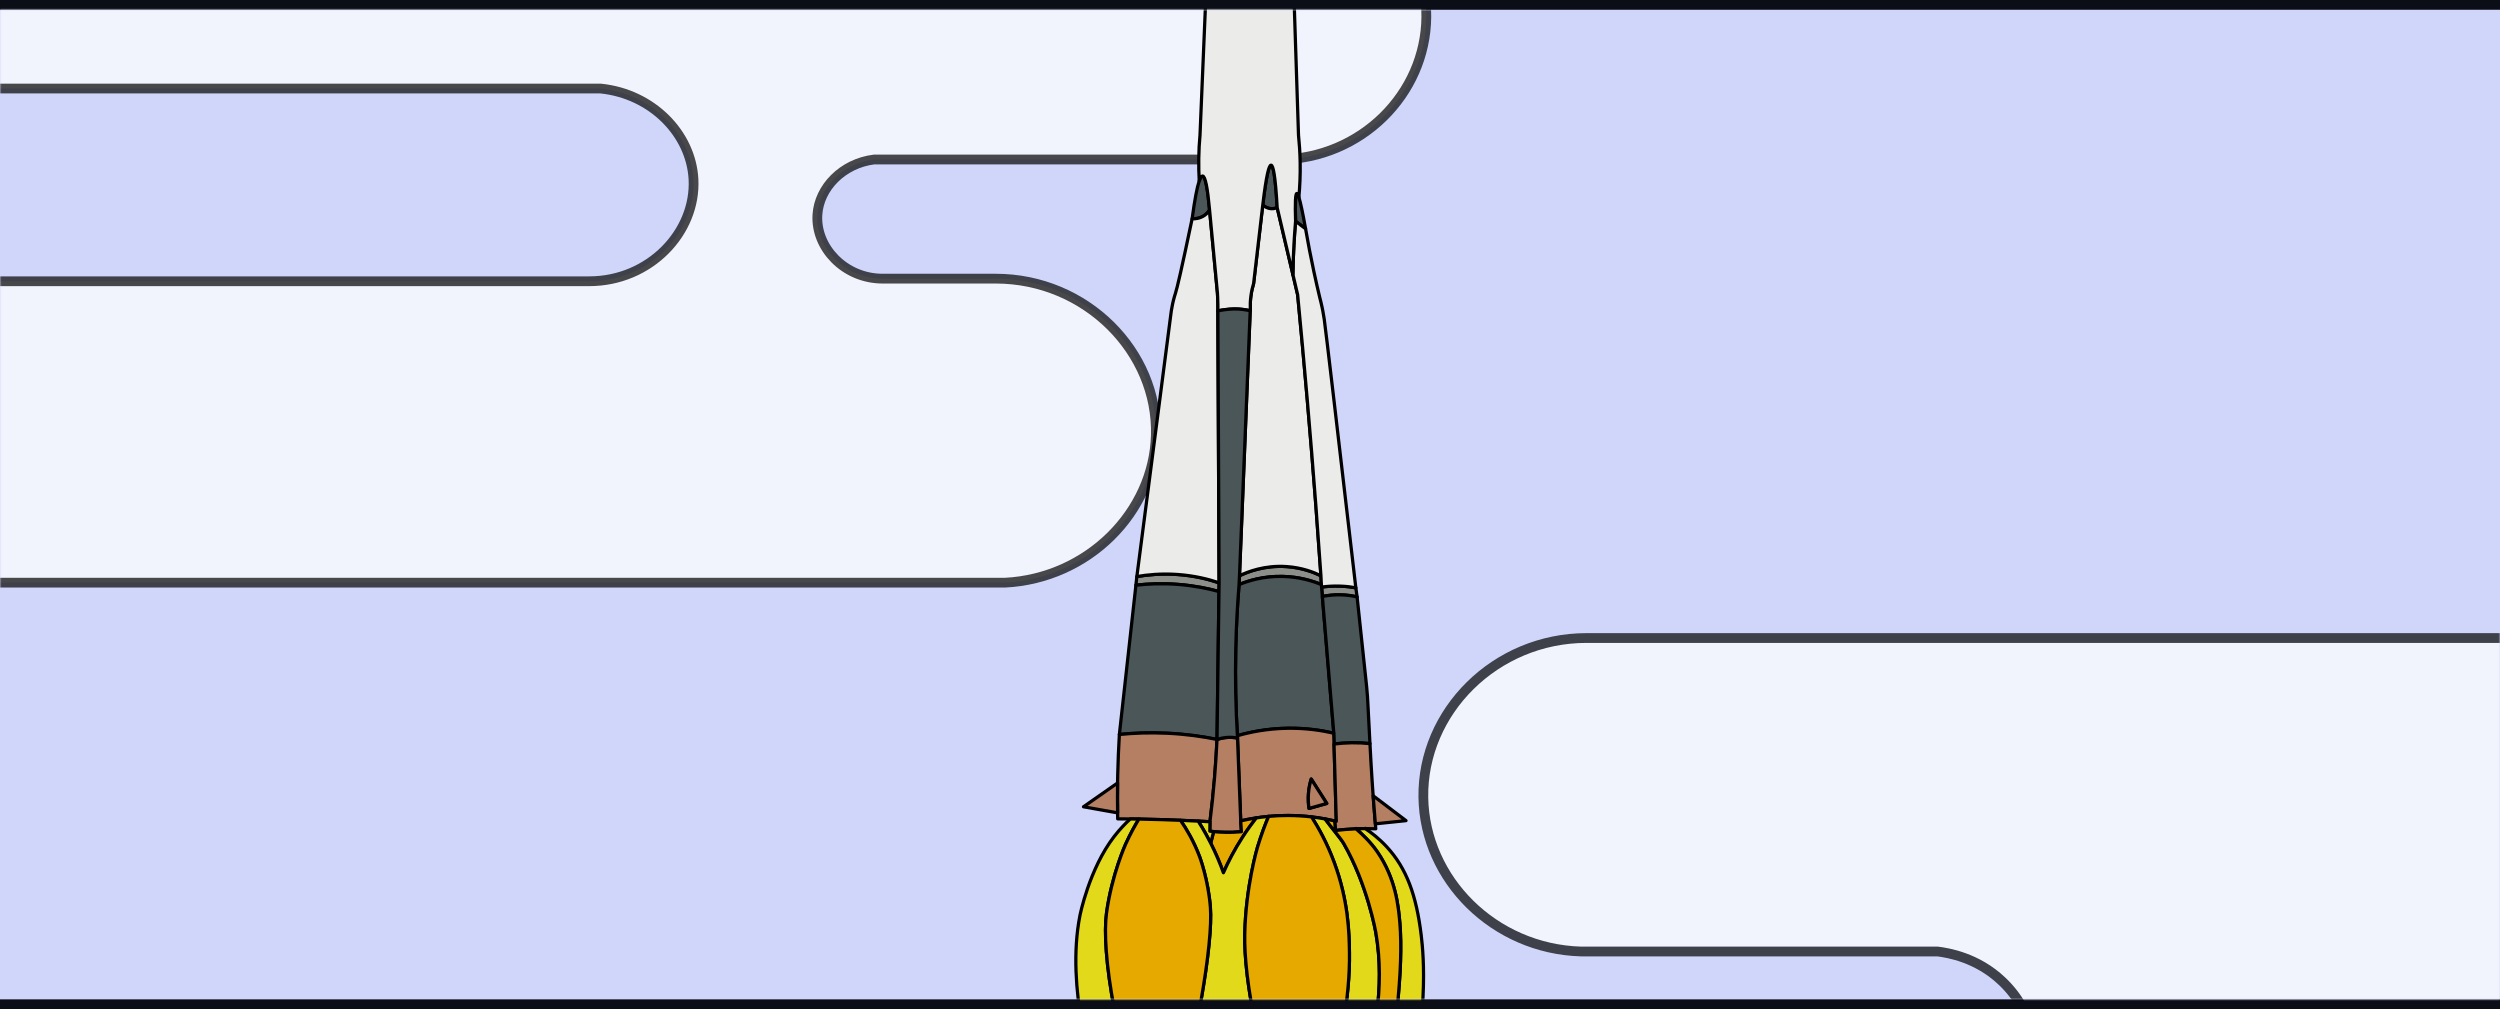 <svg width="768" height="310" viewBox="0 0 768 310" fill="none" xmlns="http://www.w3.org/2000/svg">
<rect x="0" y="0" width="768" height="310" fill="#333333" stroke="none"/>
<g clip-path="url(#clip0_170_1159)">
<path d="M0 0H768V310H0V0Z" fill="#D0D6F9"/>
<path d="M0 307H768V310H0V307Z" fill="#0B0D17"/>
<path d="M0 0H768V3H0V0Z" fill="#0B0D17"/>
<mask id="mask0_170_1159" style="mask-type:luminance" maskUnits="userSpaceOnUse" x="0" y="3" width="768" height="304">
<rect y="3" width="768" height="304" fill="white"/>
</mask>
<g mask="url(#mask0_170_1159)">
<path opacity="0.7" d="M-30.197 -45C-46.877 -40.8 -58.645 -26.5 -59.156 -10.4C-59.77 7.4 -46.467 23.6 -27.741 27.2C42.969 27.2 113.782 27.2 184.492 27.2C200.353 28.8 212.325 41.1 213.042 55.1C213.86 71.3 199.636 86.4 181.012 86.4C110.2 86.4 39.49 86.4 -31.323 86.4C-57.212 86.6 -78.394 107.4 -78.497 132.5C-78.599 157.9 -57.11 179 -30.913 179C82.264 179 195.543 179 308.72 179C334.303 177.7 354.462 157.3 355.076 133.7C355.792 108.1 333.689 85.6 305.855 85.6C294.292 85.6 282.728 85.6 271.165 85.6C259.397 85.6 250.495 76 251.108 66C251.62 57.6 258.886 50.2 268.505 49C310.153 49 351.699 49 393.347 49C418.009 48.7 437.963 29 438.168 5.2C438.373 -19 417.907 -39.2 392.836 -39.1C251.825 -41.1 110.814 -43.1 -30.197 -45Z" fill="white" stroke="black" stroke-width="3"/>
<g clip-path="url(#clip1_170_1159)">
<path d="M371.58 64.52C371.3 64.97 370.85 65.55 370.17 66.06C368.58 67.25 366.82 67.24 366.22 67.21C367.01 61.4 367.73 57.52 368.41 55.56C368.76 54.55 369.09 54.05 369.41 54.06C370.23 54.08 370.96 57.57 371.58 64.52Z" fill="#4B5658" stroke="black" stroke-linejoin="round"/>
<path d="M361.75 176.48C366.98 176.85 371.32 177.96 374.51 179.04C374.5 179.93 374.49 180.83 374.47 181.72C371.09 180.79 366.94 179.94 362.13 179.55C357.04 179.14 352.57 179.35 348.95 179.77C349.04 178.88 349.14 178.01 349.24 177.12C352.46 176.56 356.75 176.13 361.75 176.48Z" fill="#8C8F89" stroke="black" stroke-linejoin="round"/>
<path d="M405.92 179.59C403.39 178.54 399.29 177.21 394.09 177.08C388.04 176.93 383.31 178.48 380.64 179.59C380.68 178.68 380.73 177.77 380.77 176.87C383.27 175.66 388.52 173.57 395.32 174.06C399.94 174.38 403.55 175.78 405.79 176.87C405.83 177.77 405.87 178.68 405.92 179.59Z" fill="#8C8F89" stroke="black" stroke-linejoin="round"/>
<path d="M374.51 179.04C371.32 177.96 366.98 176.85 361.75 176.48C356.75 176.13 352.46 176.56 349.24 177.12C355.14 131.73 359.41 98.88 359.7 96.44C359.74 96.12 359.88 94.94 360.22 93.38C360.57 91.71 361.09 90.12 361.11 90.06C361.61 88.5 362.91 83.06 366.22 67.21C366.82 67.24 368.58 67.25 370.17 66.06C370.85 65.55 371.3 64.97 371.58 64.52C372.39 73.04 373.19 81.55 374 90.06C374.05 90.88 374.11 92.07 374.13 93.5C374.14 94.29 374.14 94.97 374.14 95.5C374.14 96.08 374.13 96.47 374.13 96.57C374.26 124.06 374.39 151.55 374.51 179.04Z" fill="#EBECEA" stroke="black" stroke-linejoin="round"/>
<path d="M374.47 181.72C374.28 196.87 374.08 212.01 373.87 227.16C369.51 226.27 364.36 225.52 358.56 225.25C353.07 224.99 348.12 225.21 343.87 225.63C345.56 210.35 347.25 195.06 348.95 179.78C352.57 179.35 357.04 179.14 362.13 179.55C366.94 179.94 371.09 180.79 374.47 181.72Z" fill="#4B5658" stroke="black" stroke-linejoin="round"/>
<path d="M373.87 227.16C373.69 230.97 373.44 234.88 373.11 238.91C372.72 243.58 372.25 248.09 371.7 252.44C370.67 252.38 369.63 252.32 368.59 252.27C368.42 252.26 368.26 252.25 368.09 252.25H368.08C367.18 252.19 366.27 252.15 365.35 252.12C364.46 252.08 363.55 252.03 362.65 252C360.87 251.92 359.08 251.85 357.28 251.8C354.78 251.72 352.31 251.66 349.87 251.62C349.42 251.61 348.96 251.61 348.51 251.6C348.08 251.59 347.65 251.58 347.23 251.59C346.69 251.57 346.15 251.57 345.61 251.57C344.86 251.57 344.11 251.55 343.36 251.55C343.35 250.94 343.34 250.33 343.33 249.71C343.28 246.73 343.28 243.66 343.32 240.53C343.33 239.74 343.34 238.94 343.36 238.14C343.46 233.83 343.63 229.66 343.87 225.63C348.12 225.21 353.07 224.99 358.56 225.25C364.36 225.52 369.51 226.27 373.87 227.16Z" fill="#B57F63" stroke="black" stroke-linejoin="round"/>
<path d="M401.07 70.27C400.05 69.5 399.02 68.74 398 67.97C397.83 62.32 397.95 59.47 398.39 59.42C398.55 59.4 398.76 59.78 399.01 60.57C399.51 62.16 400.2 65.39 401.07 70.27Z" fill="#4B5658" stroke="black" stroke-linejoin="round"/>
<path d="M392.35 63.79C391.98 63.94 391.37 64.14 390.6 64.11C389.18 64.05 388.22 63.26 387.92 62.99C389.05 53.41 389.88 50.72 390.47 50.74C391.08 50.74 391.77 53.61 392.35 63.79Z" fill="#4B5658" stroke="black" stroke-linejoin="round"/>
<path d="M405.79 176.87C403.55 175.78 399.94 174.38 395.32 174.06C388.52 173.57 383.27 175.66 380.77 176.87C381.86 149.73 382.96 122.6 384.06 95.46C384.07 95.25 384.08 95.03 384.09 94.82C384.05 93.74 384.08 92.48 384.26 91.08C384.45 89.53 384.77 88.19 385.11 87.08C386.05 79.05 386.98 71.02 387.92 62.99C388.22 63.26 389.18 64.05 390.6 64.11C391.37 64.14 391.98 63.94 392.35 63.79C393.96 70.64 395.57 77.48 397.18 84.33C397.67 86.41 398.15 88.49 398.64 90.57C400.71 111.98 402.59 133.68 404.26 155.67C404.79 162.76 405.31 169.83 405.79 176.87Z" fill="#EBECEA" stroke="black" stroke-linejoin="round"/>
<path d="M416.9 183.38C415.5 183.05 413.73 182.77 411.66 182.74C409.51 182.7 407.67 182.96 406.23 183.25C406.14 182.28 406.06 181.32 405.98 180.35C407.62 180.12 409.58 179.98 411.79 180.06C413.55 180.12 415.14 180.32 416.51 180.57C416.64 181.5 416.77 182.44 416.9 183.38Z" fill="#8C8F89" stroke="black" stroke-linejoin="round"/>
<path d="M416.51 180.57C415.14 180.32 413.55 180.12 411.79 180.06C409.58 179.98 407.62 180.12 405.98 180.35C405.96 180.1 405.94 179.84 405.92 179.59C405.87 178.68 405.83 177.77 405.79 176.87C405.31 169.83 404.79 162.76 404.26 155.67C402.59 133.68 400.71 111.98 398.64 90.57C398.15 88.49 397.67 86.41 397.18 84.33C397.22 81.4 397.32 78.37 397.49 75.25C397.63 72.76 397.8 70.33 398 67.97C399.02 68.74 400.05 69.5 401.07 70.27C401.81 74.54 402.66 78.93 403.62 83.42C404.19 86.11 404.79 88.75 405.41 91.33C405.61 92.08 405.89 93.18 406.17 94.52C406.17 94.52 406.54 96.28 406.81 98.1C407.19 100.66 411.16 134.42 416.51 180.57Z" fill="#EBECEA" stroke="black" stroke-linejoin="round"/>
<path d="M406.23 183.25H406.22" stroke="black" stroke-linejoin="round"/>
<path d="M409.71 225.24C406.07 224.39 401.25 223.64 395.58 223.72C389.25 223.81 383.97 224.91 380.13 226.01C379.63 217.71 379.42 208.8 379.62 199.33C379.77 192.43 380.13 185.84 380.64 179.59C383.31 178.48 388.04 176.93 394.09 177.08C399.29 177.21 403.39 178.54 405.92 179.59C405.94 179.84 405.96 180.1 405.98 180.35C406.06 181.32 406.14 182.28 406.23 183.25C407.38 197.03 408.54 210.81 409.69 224.59C409.7 224.81 409.7 225.02 409.71 225.24Z" fill="#4B5658" stroke="black" stroke-linejoin="round"/>
<path d="M420.85 228.44C419.18 228.26 417.3 228.16 415.24 228.18C413.25 228.21 411.43 228.36 409.81 228.57C409.78 227.46 409.74 226.35 409.71 225.24C409.72 225.24 409.74 225.24 409.75 225.24C409.73 225.02 409.71 224.8 409.69 224.58C408.54 210.8 407.38 197.02 406.23 183.24C407.67 182.95 409.51 182.69 411.66 182.73C413.73 182.76 415.5 183.04 416.9 183.37C418.49 198.17 419.64 208.98 419.83 210.94C419.99 212.5 420.09 214 420.09 214C420.17 215.16 420.2 216.02 420.22 216.3C420.29 217.92 420.47 221.51 420.85 228.43V228.44Z" fill="#4B5658" stroke="black" stroke-linejoin="round"/>
<path d="M409.81 228.57C409.78 227.46 409.74 226.35 409.71 225.24C406.07 224.39 401.25 223.64 395.58 223.72C389.25 223.81 383.97 224.91 380.13 226.01C380.14 226.25 380.15 226.48 380.16 226.72C380.49 235.21 380.82 243.7 381.15 252.18C382.4 251.89 383.78 251.61 385.27 251.37C385.48 251.34 385.7 251.3 385.92 251.27C386.41 251.19 386.91 251.12 387.43 251.05C388.17 250.95 388.93 250.87 389.72 250.79C391.59 250.61 393.59 250.51 395.7 250.52C398.29 250.53 400.7 250.69 402.91 250.95C403.6 251.03 404.28 251.12 404.93 251.22C405.67 251.33 406.38 251.45 407.07 251.58C408.11 251.77 409.09 251.98 410 252.19C410.17 252.23 410.34 252.27 410.51 252.31C410.28 244.4 410.05 236.48 409.81 228.57ZM402.13 248.35C401.95 247.15 401.82 245.58 401.96 243.76C402.1 241.98 402.45 240.48 402.81 239.33C404.4 241.83 405.99 244.33 407.58 246.82C405.76 247.33 403.95 247.84 402.13 248.35Z" fill="#B57F63" stroke="black" stroke-linejoin="round"/>
<path d="M422.64 254.61C422.28 254.6 421.91 254.59 421.53 254.58C420.84 254.56 420.14 254.55 419.42 254.55H419.19C418.41 254.56 417.6 254.58 416.77 254.61C416.71 254.61 416.64 254.62 416.58 254.62C414.32 254.71 412.21 254.89 410.26 255.12C410.18 254.23 410.1 253.34 410.02 252.45C410.19 252.4 410.35 252.36 410.51 252.31C410.28 244.4 410.05 236.48 409.81 228.57C411.43 228.36 413.25 228.21 415.24 228.18C417.3 228.16 419.18 228.26 420.85 228.44C421.03 232.1 421.25 235.8 421.49 239.55C421.6 241.2 421.71 242.83 421.83 244.46C422.04 247.36 422.27 250.24 422.51 253.08C422.55 253.59 422.6 254.1 422.64 254.61Z" fill="#B57F63" stroke="black" stroke-linejoin="round"/>
<path d="M348.95 179.78C348.87 179.78 348.8 179.79 348.73 179.8" stroke="black" stroke-linejoin="round"/>
<path d="M374.48 181.72H374.47" stroke="black" stroke-linejoin="round"/>
<path d="M399.01 60.57C398.76 59.78 398.55 59.4 398.39 59.42C397.95 59.47 397.83 62.32 398 67.97C397.8 70.33 397.63 72.76 397.49 75.25C397.32 78.37 397.22 81.4 397.18 84.33C395.57 77.48 393.96 70.64 392.35 63.79C391.77 53.61 391.08 50.75 390.47 50.74C389.88 50.72 389.05 53.41 387.92 62.99C386.98 71.02 386.05 79.05 385.11 87.08C384.77 88.19 384.45 89.53 384.26 91.08C384.08 92.48 384.05 93.74 384.09 94.82C384.08 95.03 384.07 95.25 384.06 95.46C382.75 95.18 381.15 94.89 379.24 94.91C377.44 94.93 375.39 95.23 374.14 95.5C374.14 94.97 374.14 94.29 374.13 93.5C374.11 92.07 374.05 90.88 374 90.06C373.19 81.55 372.39 73.04 371.58 64.52C370.96 57.57 370.23 54.08 369.41 54.06C369.09 54.05 368.76 54.55 368.41 55.56C368.29 53.42 368.22 51.13 368.26 48.69C368.29 46.15 368.44 43.76 368.64 41.55C369.36 24.4 370.09 7.25 370.81 -9.9C373.8 -10.86 378.46 -11.97 384.22 -11.82C389.83 -11.66 394.33 -10.35 397.24 -9.26C397.79 7.67 398.34 24.61 398.9 41.55C399.17 44.11 399.35 46.88 399.41 49.84C399.48 53.74 399.31 57.33 399.01 60.57Z" fill="#EBECEA" stroke="black" stroke-linejoin="round"/>
<path d="M343.33 249.71C339.84 249.09 336.35 248.47 332.85 247.84C336.34 245.41 339.83 242.97 343.32 240.53C343.28 243.66 343.28 246.73 343.33 249.71Z" fill="#B57F63" stroke="black" stroke-linejoin="round"/>
<path d="M431.92 252.1C428.78 252.43 425.65 252.75 422.51 253.08C422.27 250.24 422.04 247.36 421.83 244.46C425.19 247 428.56 249.55 431.92 252.1Z" fill="#B57F63" stroke="black" stroke-linejoin="round"/>
<path d="M381.36 255.5C380.55 255.58 379.69 255.64 378.81 255.67C378.07 255.7 377.35 255.71 376.65 255.69C375.31 255.69 374.03 255.59 372.83 255.47C372.43 255.43 372.04 255.38 371.66 255.33C371.68 254.37 371.69 253.4 371.7 252.44C372.25 248.09 372.72 243.58 373.11 238.91C373.44 234.88 373.69 230.97 373.87 227.16C374.59 226.92 375.51 226.68 376.6 226.57C378.04 226.42 379.27 226.57 380.16 226.72C380.49 235.21 380.82 243.7 381.15 252.18C381.22 253.29 381.29 254.4 381.36 255.5Z" fill="#B57F63" stroke="black" stroke-linejoin="round"/>
<path d="M384.06 95.46C382.96 122.6 381.86 149.73 380.77 176.87C380.73 177.77 380.68 178.68 380.64 179.59C380.13 185.84 379.77 192.43 379.62 199.33C379.42 208.8 379.63 217.71 380.13 226.01C380.14 226.25 380.15 226.48 380.16 226.72C379.27 226.56 378.04 226.42 376.6 226.57C375.51 226.68 374.59 226.92 373.87 227.16C374.08 212.01 374.28 196.87 374.47 181.72C374.49 180.83 374.5 179.93 374.51 179.04C374.39 151.55 374.26 124.06 374.13 96.57C374.13 96.47 374.14 96.08 374.14 95.5C375.39 95.23 377.44 94.93 379.24 94.91C381.15 94.89 382.75 95.18 384.06 95.46Z" fill="#4B5658" stroke="black" stroke-linejoin="round"/>
<path d="M407.58 246.82C405.76 247.33 403.95 247.84 402.13 248.35C401.95 247.15 401.82 245.58 401.96 243.76C402.1 241.98 402.45 240.48 402.81 239.33C404.4 241.83 405.99 244.33 407.58 246.82Z" fill="#B57F63" stroke="black" stroke-linejoin="round"/>
<path d="M384.56 253.05C383.31 252.78 382.17 252.48 381.15 252.18" stroke="black" stroke-linejoin="round"/>
<path d="M345.61 251.57V251.56" stroke="black" stroke-linejoin="round"/>
<path d="M404.93 251.22C404.89 251.13 404.86 251.04 404.82 250.95" stroke="black" stroke-linejoin="round"/>
<path d="M387.55 250.79C387.51 250.88 387.47 250.96 387.43 251.05" stroke="black" stroke-linejoin="round"/>
<path d="M365.35 252.12C365.33 252.04 365.32 251.96 365.31 251.88" stroke="black" stroke-linejoin="round"/>
<path d="M348.59 251.37C348.56 251.44 348.53 251.52 348.51 251.6" stroke="black" stroke-linejoin="round"/>
<path d="M419.19 254.55C419.15 254.47 419.11 254.39 419.06 254.31" stroke="black" stroke-linejoin="round"/>
<path d="M376.65 255.69C376.6 255.6 376.56 255.52 376.51 255.44" stroke="black" stroke-linejoin="round"/>
<path d="M384.26 95.5C384.19 95.5 384.13 95.47 384.06 95.46" stroke="black" stroke-linejoin="round"/>
<path d="M368.08 252.25V252.24" stroke="black" stroke-linejoin="round"/>
<path d="M431.07 343.59C428.12 354.84 424.84 363.93 422.39 370.14C420.15 361.61 416.23 353.28 415.12 344.62C416.1 341.56 416.94 338.69 417.66 336.03C419.05 340.76 420.75 345.49 422.13 350.23C429.05 320.51 431.12 296.75 430.05 283.76C429.61 278.48 428.8 269.95 423.07 261.63C420.97 258.58 418.28 256.11 416.58 254.62C416.64 254.62 416.71 254.61 416.77 254.61C417.6 254.58 418.41 254.56 419.19 254.55H419.42C421.21 255.74 423.58 257.53 425.96 260.1C432.11 266.73 435.11 275.07 436.59 287.27C437.37 293.68 439.14 312.76 431.07 343.59Z" fill="#E3D91B" stroke="black" stroke-linejoin="round"/>
<path d="M419.42 254.55C419.3 254.46 419.18 254.39 419.06 254.31" stroke="black" stroke-linejoin="round"/>
<path d="M385.92 251.27C384.53 253.05 383.1 255.03 381.7 257.21C379.22 261.06 377.31 264.76 375.83 268.1C374.81 265.24 373.53 262.19 371.93 259.03C372.23 257.84 372.53 256.65 372.83 255.47C374.03 255.59 375.31 255.68 376.65 255.69C377.35 255.71 378.07 255.7 378.81 255.67C379.69 255.64 380.55 255.58 381.36 255.5C381.29 254.4 381.22 253.29 381.15 252.18C382.4 251.89 383.78 251.61 385.27 251.37C385.48 251.34 385.7 251.3 385.92 251.27Z" fill="#E6A900" stroke="black" stroke-linejoin="round"/>
<path d="M372.83 255.47C372.53 256.65 372.23 257.84 371.93 259.03C371.47 258.12 370.98 257.2 370.47 256.27C369.69 254.86 368.89 253.52 368.09 252.25C368.26 252.25 368.42 252.26 368.59 252.27C369.63 252.32 370.67 252.38 371.7 252.44C371.69 253.4 371.68 254.37 371.66 255.33C372.04 255.38 372.43 255.43 372.83 255.47Z" fill="#E3D91B" stroke="black" stroke-linejoin="round"/>
<path d="M418.47 332.95C418.22 333.94 417.95 334.97 417.66 336.03C416.94 338.69 416.1 341.56 415.12 344.61C411.88 354.66 407.1 366.64 399.92 379.59C393.84 368.47 388.01 356.1 382.9 342.44C381.98 339.98 381.08 337.47 380.21 334.92C379.85 333.88 379.5 332.82 379.15 331.76C377.94 328.08 376.83 324.45 375.81 320.88C375 324.66 374.07 328.51 373.02 332.44C372.84 333.13 372.65 333.82 372.46 334.51C371.71 337.21 370.94 339.86 370.13 342.47C366.16 355.25 361.46 366.84 356.51 377.21C347.13 361.83 341.66 348 338.39 337.97C335.64 329.57 327.38 303.52 331.75 281.29C331.75 281.29 334.55 267.04 342.22 257.04C344.05 254.64 346.11 252.64 346.11 252.64C346.52 252.24 346.89 251.9 347.23 251.59C347.65 251.58 348.08 251.59 348.51 251.6C348.96 251.61 349.42 251.61 349.87 251.62C348.75 253.45 347.27 256.07 345.79 259.33C345.79 259.33 341.52 268.76 339.92 280.52C338.37 291.87 342.3 321.88 356.85 359.16C367.97 319.64 372.66 289.39 371.83 278.74C371.17 270.17 368.51 263.16 368.51 263.16C366.74 258.49 364.56 254.77 362.65 252C363.55 252.03 364.46 252.08 365.35 252.12C366.27 252.15 367.18 252.19 368.08 252.25H368.09C368.89 253.52 369.69 254.86 370.47 256.27C370.98 257.2 371.47 258.12 371.93 259.03C373.53 262.19 374.81 265.24 375.83 268.1C377.31 264.76 379.22 261.06 381.7 257.21C383.1 255.03 384.53 253.05 385.92 251.27C386.41 251.19 386.91 251.12 387.43 251.05C388.17 250.95 388.93 250.87 389.72 250.79C388.76 253.04 387.5 256.28 386.3 260.27C386.3 260.27 382.69 272.32 382.39 286.99C382.11 300.59 386.63 327.51 399.75 360.01C401.58 355.34 414.98 320.67 414.55 292.59C414.46 286.82 414.29 276.89 409.87 264.95C407.64 258.91 404.98 254.19 402.91 250.95C403.6 251.03 404.28 251.12 404.93 251.22C405.67 251.33 406.38 251.45 407.07 251.58C408.86 254.02 411.96 257.68 412.77 259.08C420.09 271.77 422.64 286.4 422.64 286.4C425.68 303.83 421.82 319.69 418.47 332.95Z" fill="#E3D91B" stroke="black" stroke-linejoin="round"/>
<path d="M347.24 251.58L347.23 251.59" stroke="black" stroke-linejoin="round"/>
<path d="M356.85 359.16C342.3 321.88 338.37 291.87 339.92 280.52C341.52 268.76 345.79 259.33 345.79 259.33C347.27 256.07 348.75 253.45 349.87 251.62C352.31 251.66 354.78 251.72 357.28 251.8C359.08 251.85 360.87 251.92 362.65 252C364.56 254.77 366.74 258.49 368.51 263.16C368.51 263.16 371.17 270.17 371.83 278.74C372.66 289.39 367.97 319.64 356.85 359.16Z" fill="#E6A900" stroke="black" stroke-linejoin="round"/>
<path d="M399.75 360.01C386.63 327.51 382.11 300.59 382.39 286.99C382.69 272.32 386.3 260.27 386.3 260.27C387.5 256.28 388.76 253.04 389.72 250.79C391.59 250.61 393.59 250.51 395.7 250.52C398.29 250.53 400.7 250.69 402.91 250.95C404.98 254.19 407.64 258.91 409.87 264.95C414.29 276.89 414.46 286.82 414.55 292.59C414.98 320.67 401.58 355.34 399.75 360.01Z" fill="#E6A900" stroke="black" stroke-linejoin="round"/>
<path d="M422.13 350.23C420.75 345.49 419.05 340.76 417.66 336.03C417.95 334.97 418.22 333.94 418.47 332.95C421.82 319.69 425.68 303.83 422.64 286.4C422.64 286.4 420.09 271.77 412.77 259.08C411.96 257.68 408.86 254.02 407.07 251.58C408.11 251.77 409.09 251.98 410 252.19C410.01 252.28 410.02 252.36 410.02 252.45C410.1 253.34 410.18 254.23 410.26 255.12C412.21 254.89 414.32 254.71 416.58 254.62C418.28 256.11 420.97 258.58 423.07 261.63C428.8 269.95 429.61 278.48 430.05 283.76C431.12 296.75 429.05 320.51 422.13 350.23Z" fill="#E6A900" stroke="black" stroke-linejoin="round"/>
<path d="M416.58 254.62C416.45 254.51 416.33 254.41 416.22 254.31" stroke="black" stroke-linejoin="round"/>
</g>
<g opacity="0.7">
<path d="M768.085 196C674.555 196 580.923 196 487.393 196C459.355 196 436.842 218.6 437.252 245C437.661 270.2 458.946 291.5 485.654 292.3C522.186 292.3 558.717 292.3 595.249 292.3C598.319 292.7 607.324 294.1 614.999 301.4C620.525 306.6 622.878 312.4 623.799 315.4C623.799 337.6 623.799 359.9 623.799 382.1C623.902 384.9 624.72 394.6 632.6 402.5C644.675 414.7 662.173 411.4 663.401 411.1C698.296 411.1 733.19 411.1 768.085 411.1" fill="white"/>
<path d="M768.085 196C674.555 196 580.923 196 487.393 196C459.355 196 436.842 218.6 437.252 245C437.661 270.2 458.946 291.5 485.654 292.3C522.186 292.3 558.717 292.3 595.249 292.3C598.319 292.7 607.324 294.1 614.999 301.4C620.525 306.6 622.878 312.4 623.799 315.4C623.799 337.6 623.799 359.9 623.799 382.1C623.902 384.9 624.72 394.6 632.6 402.5C644.675 414.7 662.173 411.4 663.401 411.1C698.296 411.1 733.19 411.1 768.085 411.1" stroke="black" stroke-width="3"/>
</g>
</g>
</g>
<defs>
<clipPath id="clip0_170_1159">
<rect width="768" height="310" fill="white"/>
</clipPath>
<clipPath id="clip1_170_1159">
<rect width="107.82" height="623.09" fill="white" transform="translate(330 -243)"/>
</clipPath>
</defs>
</svg>
